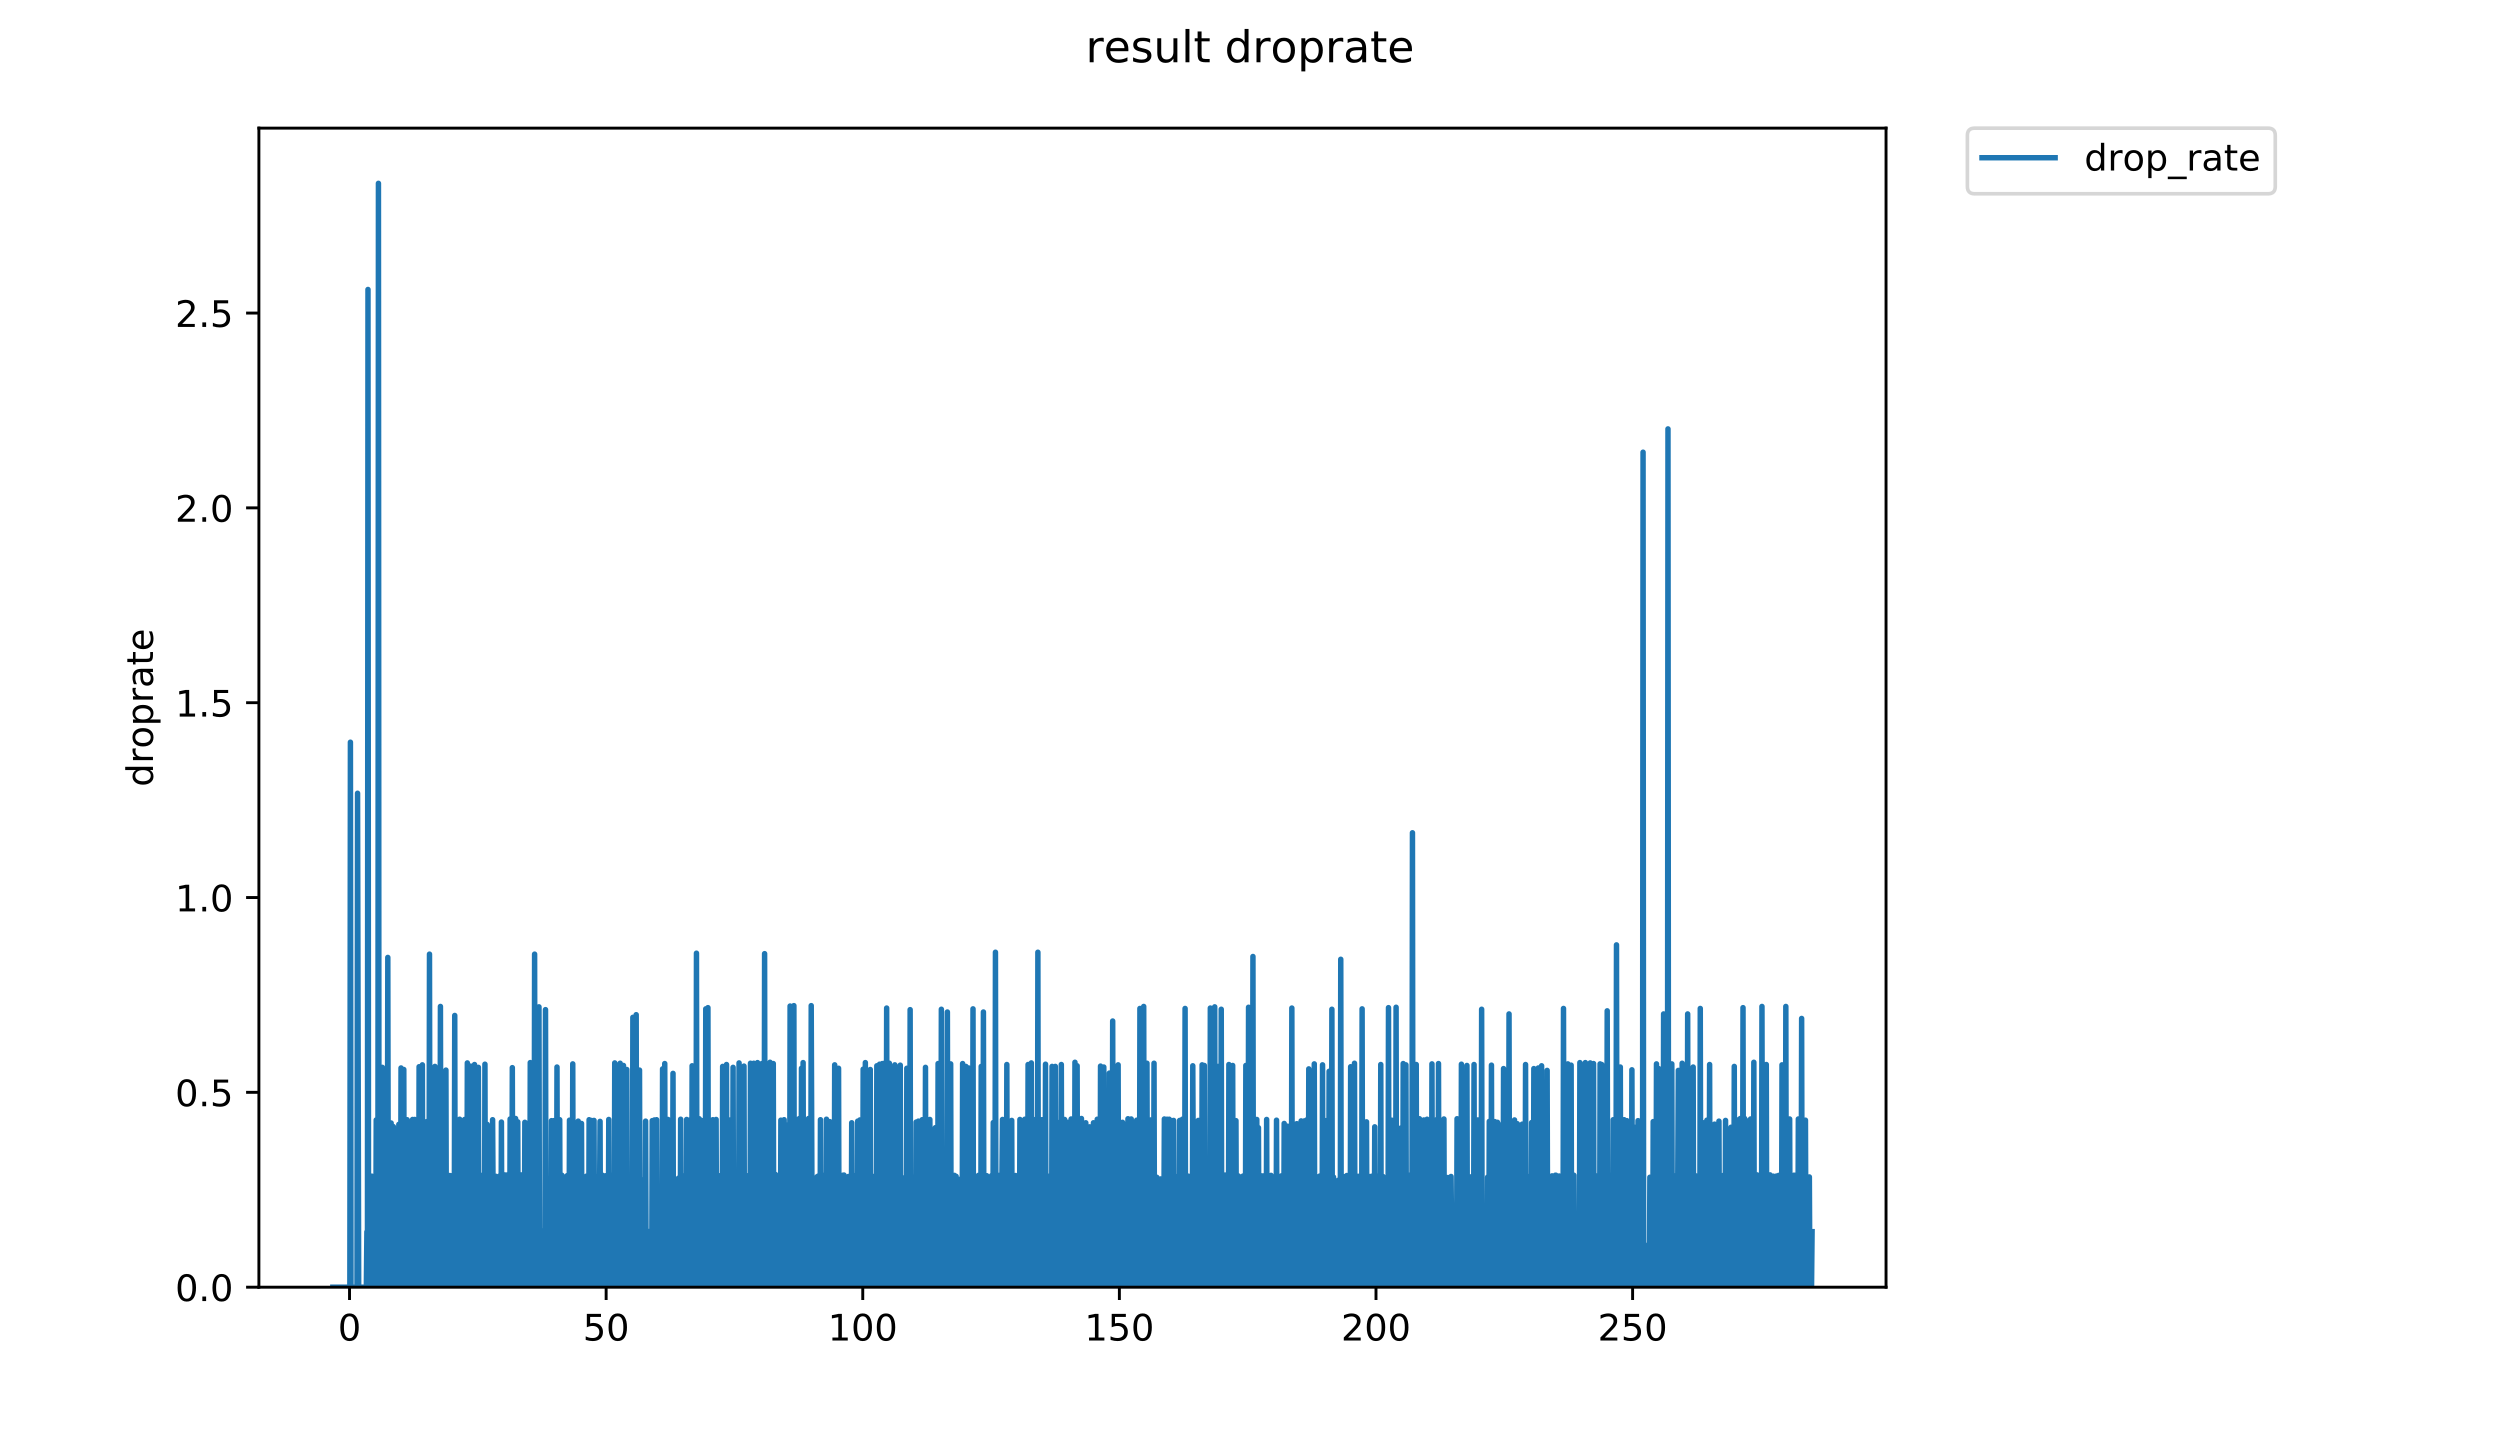 <?xml version="1.0" encoding="utf-8" standalone="no"?>
<!DOCTYPE svg PUBLIC "-//W3C//DTD SVG 1.1//EN"
  "http://www.w3.org/Graphics/SVG/1.1/DTD/svg11.dtd">
<!-- Created with matplotlib (https://matplotlib.org/) -->
<svg height="396pt" version="1.1" viewBox="0 0 684 396" width="684pt" xmlns="http://www.w3.org/2000/svg" xmlns:xlink="http://www.w3.org/1999/xlink">
 <defs>
  <style type="text/css">
*{stroke-linecap:butt;stroke-linejoin:round;}
  </style>
 </defs>
 <g id="figure_1">
  <g id="patch_1">
   <path d="M 0 396 
L 684 396 
L 684 0 
L 0 0 
z
" style="fill:#ffffff;"/>
  </g>
  <g id="axes_1">
   <g id="patch_2">
    <path d="M 70.834 352.174 
L 516.019 352.174 
L 516.019 35.062 
L 70.834 35.062 
z
" style="fill:#ffffff;"/>
   </g>
   <g id="matplotlib.axis_1">
    <g id="xtick_1">
     <g id="line2d_1">
      <defs>
       <path d="M 0 0 
L 0 3.5 
" id="m1ec65a49d9" style="stroke:#000000;stroke-width:0.8;"/>
      </defs>
      <g>
       <use style="stroke:#000000;stroke-width:0.8;" x="95.63" xlink:href="#m1ec65a49d9" y="352.174"/>
      </g>
     </g>
     <g id="text_1">
      <!-- 0 -->
      <defs>
       <path d="M 31.781 66.406 
Q 24.172 66.406 20.328 58.906 
Q 16.5 51.422 16.5 36.375 
Q 16.5 21.391 20.328 13.891 
Q 24.172 6.391 31.781 6.391 
Q 39.453 6.391 43.281 13.891 
Q 47.125 21.391 47.125 36.375 
Q 47.125 51.422 43.281 58.906 
Q 39.453 66.406 31.781 66.406 
z
M 31.781 74.219 
Q 44.047 74.219 50.516 64.516 
Q 56.984 54.828 56.984 36.375 
Q 56.984 17.969 50.516 8.266 
Q 44.047 -1.422 31.781 -1.422 
Q 19.531 -1.422 13.062 8.266 
Q 6.594 17.969 6.594 36.375 
Q 6.594 54.828 13.062 64.516 
Q 19.531 74.219 31.781 74.219 
z
" id="DejaVuSans-48"/>
      </defs>
      <g transform="translate(92.449 366.773)scale(0.1 -0.1)">
       <use xlink:href="#DejaVuSans-48"/>
      </g>
     </g>
    </g>
    <g id="xtick_2">
     <g id="line2d_2">
      <g>
       <use style="stroke:#000000;stroke-width:0.8;" x="165.84" xlink:href="#m1ec65a49d9" y="352.174"/>
      </g>
     </g>
     <g id="text_2">
      <!-- 50 -->
      <defs>
       <path d="M 10.797 72.906 
L 49.516 72.906 
L 49.516 64.594 
L 19.828 64.594 
L 19.828 46.734 
Q 21.969 47.469 24.109 47.828 
Q 26.266 48.188 28.422 48.188 
Q 40.625 48.188 47.75 41.5 
Q 54.891 34.812 54.891 23.391 
Q 54.891 11.625 47.562 5.094 
Q 40.234 -1.422 26.906 -1.422 
Q 22.312 -1.422 17.547 -0.641 
Q 12.797 0.141 7.719 1.703 
L 7.719 11.625 
Q 12.109 9.234 16.797 8.062 
Q 21.484 6.891 26.703 6.891 
Q 35.156 6.891 40.078 11.328 
Q 45.016 15.766 45.016 23.391 
Q 45.016 31 40.078 35.438 
Q 35.156 39.891 26.703 39.891 
Q 22.75 39.891 18.812 39.016 
Q 14.891 38.141 10.797 36.281 
z
" id="DejaVuSans-53"/>
      </defs>
      <g transform="translate(159.478 366.773)scale(0.1 -0.1)">
       <use xlink:href="#DejaVuSans-53"/>
       <use x="63.623" xlink:href="#DejaVuSans-48"/>
      </g>
     </g>
    </g>
    <g id="xtick_3">
     <g id="line2d_3">
      <g>
       <use style="stroke:#000000;stroke-width:0.8;" x="236.051" xlink:href="#m1ec65a49d9" y="352.174"/>
      </g>
     </g>
     <g id="text_3">
      <!-- 100 -->
      <defs>
       <path d="M 12.406 8.297 
L 28.516 8.297 
L 28.516 63.922 
L 10.984 60.406 
L 10.984 69.391 
L 28.422 72.906 
L 38.281 72.906 
L 38.281 8.297 
L 54.391 8.297 
L 54.391 0 
L 12.406 0 
z
" id="DejaVuSans-49"/>
      </defs>
      <g transform="translate(226.507 366.773)scale(0.1 -0.1)">
       <use xlink:href="#DejaVuSans-49"/>
       <use x="63.623" xlink:href="#DejaVuSans-48"/>
       <use x="127.246" xlink:href="#DejaVuSans-48"/>
      </g>
     </g>
    </g>
    <g id="xtick_4">
     <g id="line2d_4">
      <g>
       <use style="stroke:#000000;stroke-width:0.8;" x="306.261" xlink:href="#m1ec65a49d9" y="352.174"/>
      </g>
     </g>
     <g id="text_4">
      <!-- 150 -->
      <g transform="translate(296.718 366.773)scale(0.1 -0.1)">
       <use xlink:href="#DejaVuSans-49"/>
       <use x="63.623" xlink:href="#DejaVuSans-53"/>
       <use x="127.246" xlink:href="#DejaVuSans-48"/>
      </g>
     </g>
    </g>
    <g id="xtick_5">
     <g id="line2d_5">
      <g>
       <use style="stroke:#000000;stroke-width:0.8;" x="376.472" xlink:href="#m1ec65a49d9" y="352.174"/>
      </g>
     </g>
     <g id="text_5">
      <!-- 200 -->
      <defs>
       <path d="M 19.188 8.297 
L 53.609 8.297 
L 53.609 0 
L 7.328 0 
L 7.328 8.297 
Q 12.938 14.109 22.625 23.891 
Q 32.328 33.688 34.812 36.531 
Q 39.547 41.844 41.422 45.531 
Q 43.312 49.219 43.312 52.781 
Q 43.312 58.594 39.234 62.25 
Q 35.156 65.922 28.609 65.922 
Q 23.969 65.922 18.812 64.312 
Q 13.672 62.703 7.812 59.422 
L 7.812 69.391 
Q 13.766 71.781 18.938 73 
Q 24.125 74.219 28.422 74.219 
Q 39.75 74.219 46.484 68.547 
Q 53.219 62.891 53.219 53.422 
Q 53.219 48.922 51.531 44.891 
Q 49.859 40.875 45.406 35.406 
Q 44.188 33.984 37.641 27.219 
Q 31.109 20.453 19.188 8.297 
z
" id="DejaVuSans-50"/>
      </defs>
      <g transform="translate(366.928 366.773)scale(0.1 -0.1)">
       <use xlink:href="#DejaVuSans-50"/>
       <use x="63.623" xlink:href="#DejaVuSans-48"/>
       <use x="127.246" xlink:href="#DejaVuSans-48"/>
      </g>
     </g>
    </g>
    <g id="xtick_6">
     <g id="line2d_6">
      <g>
       <use style="stroke:#000000;stroke-width:0.8;" x="446.682" xlink:href="#m1ec65a49d9" y="352.174"/>
      </g>
     </g>
     <g id="text_6">
      <!-- 250 -->
      <g transform="translate(437.139 366.773)scale(0.1 -0.1)">
       <use xlink:href="#DejaVuSans-50"/>
       <use x="63.623" xlink:href="#DejaVuSans-53"/>
       <use x="127.246" xlink:href="#DejaVuSans-48"/>
      </g>
     </g>
    </g>
   </g>
   <g id="matplotlib.axis_2">
    <g id="ytick_1">
     <g id="line2d_7">
      <defs>
       <path d="M 0 0 
L -3.5 0 
" id="mbd1a77c656" style="stroke:#000000;stroke-width:0.8;"/>
      </defs>
      <g>
       <use style="stroke:#000000;stroke-width:0.8;" x="70.834" xlink:href="#mbd1a77c656" y="352.174"/>
      </g>
     </g>
     <g id="text_7">
      <!-- 0.0 -->
      <defs>
       <path d="M 10.688 12.406 
L 21 12.406 
L 21 0 
L 10.688 0 
z
" id="DejaVuSans-46"/>
      </defs>
      <g transform="translate(47.931 355.973)scale(0.1 -0.1)">
       <use xlink:href="#DejaVuSans-48"/>
       <use x="63.623" xlink:href="#DejaVuSans-46"/>
       <use x="95.41" xlink:href="#DejaVuSans-48"/>
      </g>
     </g>
    </g>
    <g id="ytick_2">
     <g id="line2d_8">
      <g>
       <use style="stroke:#000000;stroke-width:0.8;" x="70.834" xlink:href="#mbd1a77c656" y="298.869"/>
      </g>
     </g>
     <g id="text_8">
      <!-- 0.5 -->
      <g transform="translate(47.931 302.668)scale(0.1 -0.1)">
       <use xlink:href="#DejaVuSans-48"/>
       <use x="63.623" xlink:href="#DejaVuSans-46"/>
       <use x="95.41" xlink:href="#DejaVuSans-53"/>
      </g>
     </g>
    </g>
    <g id="ytick_3">
     <g id="line2d_9">
      <g>
       <use style="stroke:#000000;stroke-width:0.8;" x="70.834" xlink:href="#mbd1a77c656" y="245.564"/>
      </g>
     </g>
     <g id="text_9">
      <!-- 1.0 -->
      <g transform="translate(47.931 249.363)scale(0.1 -0.1)">
       <use xlink:href="#DejaVuSans-49"/>
       <use x="63.623" xlink:href="#DejaVuSans-46"/>
       <use x="95.41" xlink:href="#DejaVuSans-48"/>
      </g>
     </g>
    </g>
    <g id="ytick_4">
     <g id="line2d_10">
      <g>
       <use style="stroke:#000000;stroke-width:0.8;" x="70.834" xlink:href="#mbd1a77c656" y="192.259"/>
      </g>
     </g>
     <g id="text_10">
      <!-- 1.5 -->
      <g transform="translate(47.931 196.059)scale(0.1 -0.1)">
       <use xlink:href="#DejaVuSans-49"/>
       <use x="63.623" xlink:href="#DejaVuSans-46"/>
       <use x="95.41" xlink:href="#DejaVuSans-53"/>
      </g>
     </g>
    </g>
    <g id="ytick_5">
     <g id="line2d_11">
      <g>
       <use style="stroke:#000000;stroke-width:0.8;" x="70.834" xlink:href="#mbd1a77c656" y="138.954"/>
      </g>
     </g>
     <g id="text_11">
      <!-- 2.0 -->
      <g transform="translate(47.931 142.754)scale(0.1 -0.1)">
       <use xlink:href="#DejaVuSans-50"/>
       <use x="63.623" xlink:href="#DejaVuSans-46"/>
       <use x="95.41" xlink:href="#DejaVuSans-48"/>
      </g>
     </g>
    </g>
    <g id="ytick_6">
     <g id="line2d_12">
      <g>
       <use style="stroke:#000000;stroke-width:0.8;" x="70.834" xlink:href="#mbd1a77c656" y="85.649"/>
      </g>
     </g>
     <g id="text_12">
      <!-- 2.5 -->
      <g transform="translate(47.931 89.449)scale(0.1 -0.1)">
       <use xlink:href="#DejaVuSans-50"/>
       <use x="63.623" xlink:href="#DejaVuSans-46"/>
       <use x="95.41" xlink:href="#DejaVuSans-53"/>
      </g>
     </g>
    </g>
    <g id="text_13">
     <!-- droprate -->
     <defs>
      <path d="M 45.406 46.391 
L 45.406 75.984 
L 54.391 75.984 
L 54.391 0 
L 45.406 0 
L 45.406 8.203 
Q 42.578 3.328 38.25 0.953 
Q 33.938 -1.422 27.875 -1.422 
Q 17.969 -1.422 11.734 6.484 
Q 5.516 14.406 5.516 27.297 
Q 5.516 40.188 11.734 48.094 
Q 17.969 56 27.875 56 
Q 33.938 56 38.25 53.625 
Q 42.578 51.266 45.406 46.391 
z
M 14.797 27.297 
Q 14.797 17.391 18.875 11.75 
Q 22.953 6.109 30.078 6.109 
Q 37.203 6.109 41.297 11.75 
Q 45.406 17.391 45.406 27.297 
Q 45.406 37.203 41.297 42.844 
Q 37.203 48.484 30.078 48.484 
Q 22.953 48.484 18.875 42.844 
Q 14.797 37.203 14.797 27.297 
z
" id="DejaVuSans-100"/>
      <path d="M 41.109 46.297 
Q 39.594 47.172 37.812 47.578 
Q 36.031 48 33.891 48 
Q 26.266 48 22.188 43.047 
Q 18.109 38.094 18.109 28.812 
L 18.109 0 
L 9.078 0 
L 9.078 54.688 
L 18.109 54.688 
L 18.109 46.188 
Q 20.953 51.172 25.484 53.578 
Q 30.031 56 36.531 56 
Q 37.453 56 38.578 55.875 
Q 39.703 55.766 41.062 55.516 
z
" id="DejaVuSans-114"/>
      <path d="M 30.609 48.391 
Q 23.391 48.391 19.188 42.75 
Q 14.984 37.109 14.984 27.297 
Q 14.984 17.484 19.156 11.844 
Q 23.344 6.203 30.609 6.203 
Q 37.797 6.203 41.984 11.859 
Q 46.188 17.531 46.188 27.297 
Q 46.188 37.016 41.984 42.703 
Q 37.797 48.391 30.609 48.391 
z
M 30.609 56 
Q 42.328 56 49.016 48.375 
Q 55.719 40.766 55.719 27.297 
Q 55.719 13.875 49.016 6.219 
Q 42.328 -1.422 30.609 -1.422 
Q 18.844 -1.422 12.172 6.219 
Q 5.516 13.875 5.516 27.297 
Q 5.516 40.766 12.172 48.375 
Q 18.844 56 30.609 56 
z
" id="DejaVuSans-111"/>
      <path d="M 18.109 8.203 
L 18.109 -20.797 
L 9.078 -20.797 
L 9.078 54.688 
L 18.109 54.688 
L 18.109 46.391 
Q 20.953 51.266 25.266 53.625 
Q 29.594 56 35.594 56 
Q 45.562 56 51.781 48.094 
Q 58.016 40.188 58.016 27.297 
Q 58.016 14.406 51.781 6.484 
Q 45.562 -1.422 35.594 -1.422 
Q 29.594 -1.422 25.266 0.953 
Q 20.953 3.328 18.109 8.203 
z
M 48.688 27.297 
Q 48.688 37.203 44.609 42.844 
Q 40.531 48.484 33.406 48.484 
Q 26.266 48.484 22.188 42.844 
Q 18.109 37.203 18.109 27.297 
Q 18.109 17.391 22.188 11.75 
Q 26.266 6.109 33.406 6.109 
Q 40.531 6.109 44.609 11.75 
Q 48.688 17.391 48.688 27.297 
z
" id="DejaVuSans-112"/>
      <path d="M 34.281 27.484 
Q 23.391 27.484 19.188 25 
Q 14.984 22.516 14.984 16.5 
Q 14.984 11.719 18.141 8.906 
Q 21.297 6.109 26.703 6.109 
Q 34.188 6.109 38.703 11.406 
Q 43.219 16.703 43.219 25.484 
L 43.219 27.484 
z
M 52.203 31.203 
L 52.203 0 
L 43.219 0 
L 43.219 8.297 
Q 40.141 3.328 35.547 0.953 
Q 30.953 -1.422 24.312 -1.422 
Q 15.922 -1.422 10.953 3.297 
Q 6 8.016 6 15.922 
Q 6 25.141 12.172 29.828 
Q 18.359 34.516 30.609 34.516 
L 43.219 34.516 
L 43.219 35.406 
Q 43.219 41.609 39.141 45 
Q 35.062 48.391 27.688 48.391 
Q 23 48.391 18.547 47.266 
Q 14.109 46.141 10.016 43.891 
L 10.016 52.203 
Q 14.938 54.109 19.578 55.047 
Q 24.219 56 28.609 56 
Q 40.484 56 46.344 49.844 
Q 52.203 43.703 52.203 31.203 
z
" id="DejaVuSans-97"/>
      <path d="M 18.312 70.219 
L 18.312 54.688 
L 36.812 54.688 
L 36.812 47.703 
L 18.312 47.703 
L 18.312 18.016 
Q 18.312 11.328 20.141 9.422 
Q 21.969 7.516 27.594 7.516 
L 36.812 7.516 
L 36.812 0 
L 27.594 0 
Q 17.188 0 13.234 3.875 
Q 9.281 7.766 9.281 18.016 
L 9.281 47.703 
L 2.688 47.703 
L 2.688 54.688 
L 9.281 54.688 
L 9.281 70.219 
z
" id="DejaVuSans-116"/>
      <path d="M 56.203 29.594 
L 56.203 25.203 
L 14.891 25.203 
Q 15.484 15.922 20.484 11.062 
Q 25.484 6.203 34.422 6.203 
Q 39.594 6.203 44.453 7.469 
Q 49.312 8.734 54.109 11.281 
L 54.109 2.781 
Q 49.266 0.734 44.188 -0.344 
Q 39.109 -1.422 33.891 -1.422 
Q 20.797 -1.422 13.156 6.188 
Q 5.516 13.812 5.516 26.812 
Q 5.516 40.234 12.766 48.109 
Q 20.016 56 32.328 56 
Q 43.359 56 49.781 48.891 
Q 56.203 41.797 56.203 29.594 
z
M 47.219 32.234 
Q 47.125 39.594 43.094 43.984 
Q 39.062 48.391 32.422 48.391 
Q 24.906 48.391 20.391 44.141 
Q 15.875 39.891 15.188 32.172 
z
" id="DejaVuSans-101"/>
     </defs>
     <g transform="translate(41.852 215.236)rotate(-90)scale(0.1 -0.1)">
      <use xlink:href="#DejaVuSans-100"/>
      <use x="63.477" xlink:href="#DejaVuSans-114"/>
      <use x="104.559" xlink:href="#DejaVuSans-111"/>
      <use x="165.74" xlink:href="#DejaVuSans-112"/>
      <use x="229.217" xlink:href="#DejaVuSans-114"/>
      <use x="270.33" xlink:href="#DejaVuSans-97"/>
      <use x="331.609" xlink:href="#DejaVuSans-116"/>
      <use x="370.818" xlink:href="#DejaVuSans-101"/>
     </g>
    </g>
   </g>
   <g id="line2d_13">
    <path clip-path="url(#p8e6630d01f)" d="M 91.07 352.174 
L 95.72 352.174 
L 95.872 203.069 
L 96.021 352.174 
L 97.678 352.174 
L 97.828 217.035 
L 98.131 352.174 
L 100.233 352.174 
L 100.383 337.009 
L 100.531 352.174 
L 100.681 79.204 
L 100.831 352.174 
L 101.587 352.174 
L 101.736 321.801 
L 101.885 352.174 
L 102.336 352.174 
L 102.487 337.243 
L 102.639 352.174 
L 102.789 352.174 
L 102.938 306.419 
L 103.089 352.174 
L 103.391 352.174 
L 103.54 50.163 
L 103.691 352.174 
L 104.453 352.174 
L 104.604 292.028 
L 104.752 352.174 
L 105.349 352.174 
L 105.503 307.815 
L 105.653 352.174 
L 105.954 352.174 
L 106.104 261.954 
L 106.258 352.174 
L 106.86 352.174 
L 107.011 307.254 
L 107.161 352.174 
L 107.46 352.174 
L 107.616 308.242 
L 107.764 352.174 
L 107.913 352.174 
L 108.063 321.887 
L 108.212 352.174 
L 108.365 352.174 
L 108.518 322.478 
L 108.669 352.174 
L 108.969 352.174 
L 109.122 307.63 
L 109.273 352.174 
L 109.573 352.174 
L 109.723 292.197 
L 109.873 352.174 
L 110.325 352.174 
L 110.477 292.616 
L 110.628 352.174 
L 111.233 352.174 
L 111.382 306.353 
L 111.533 352.174 
L 112.131 352.174 
L 112.281 322.058 
L 112.43 352.174 
L 112.732 352.174 
L 112.88 306.288 
L 113.028 352.174 
L 113.327 352.174 
L 113.476 306.288 
L 113.624 352.174 
L 113.922 352.174 
L 114.218 321.627 
L 114.366 352.174 
L 114.514 352.174 
L 114.665 291.857 
L 114.816 352.174 
L 115.414 352.174 
L 115.562 291.341 
L 115.71 352.174 
L 116.464 352.174 
L 116.763 306.873 
L 116.911 352.174 
L 117.359 352.174 
L 117.508 261.055 
L 117.658 352.174 
L 118.255 352.174 
L 118.403 306.419 
L 118.552 352.174 
L 118.848 352.174 
L 118.998 291.772 
L 119.146 352.174 
L 119.443 352.174 
L 119.597 307.876 
L 119.745 352.174 
L 119.895 321.973 
L 120.05 352.174 
L 120.353 352.174 
L 120.501 275.366 
L 120.649 352.174 
L 121.254 352.174 
L 121.402 321.758 
L 121.551 352.174 
L 121.852 352.174 
L 122.005 292.781 
L 122.154 352.174 
L 122.909 352.174 
L 123.057 321.627 
L 123.36 352.174 
L 123.509 352.174 
L 123.657 321.671 
L 123.96 352.174 
L 124.262 352.174 
L 124.415 277.83 
L 124.564 352.174 
L 125.021 352.174 
L 125.171 321.973 
L 125.32 352.174 
L 125.616 352.174 
L 125.764 306.222 
L 125.912 352.174 
L 126.212 352.174 
L 126.364 322.395 
L 126.513 352.174 
L 126.664 352.174 
L 126.816 307.317 
L 126.964 352.174 
L 127.112 306.288 
L 127.26 352.174 
L 127.714 352.174 
L 127.862 290.816 
L 128.012 352.174 
L 128.624 352.174 
L 128.773 291.686 
L 128.921 352.174 
L 129.526 352.174 
L 129.679 337.388 
L 129.828 291.254 
L 130.126 352.174 
L 130.433 352.174 
L 130.58 306.089 
L 130.729 352.174 
L 130.879 292.028 
L 131.033 352.174 
L 131.632 352.174 
L 131.78 321.583 
L 131.928 352.174 
L 132.23 352.174 
L 132.38 321.887 
L 132.53 352.174 
L 132.678 291.167 
L 132.83 352.174 
L 133.128 352.174 
L 133.281 307.63 
L 133.432 322.185 
L 133.587 352.174 
L 134.032 352.174 
L 134.181 321.801 
L 134.329 352.174 
L 134.627 352.174 
L 134.775 306.353 
L 135.081 352.174 
L 135.534 352.174 
L 135.683 321.844 
L 135.833 352.174 
L 136.135 352.174 
L 136.287 322.353 
L 136.436 352.174 
L 136.587 322.143 
L 136.736 321.714 
L 137.037 352.174 
L 137.188 307 
L 137.335 352.174 
L 137.637 352.174 
L 137.79 322.395 
L 137.937 352.174 
L 138.085 321.451 
L 138.383 352.174 
L 138.68 352.174 
L 138.827 321.451 
L 138.975 352.174 
L 139.426 352.174 
L 139.573 306.155 
L 139.723 352.174 
L 140.019 352.174 
L 140.17 292.112 
L 140.318 352.174 
L 140.615 352.174 
L 140.769 337.285 
L 140.917 352.174 
L 141.064 306.023 
L 141.212 352.174 
L 141.508 352.174 
L 141.658 306.937 
L 141.806 352.174 
L 142.402 352.174 
L 142.55 321.451 
L 142.698 352.174 
L 142.845 352.174 
L 142.993 321.495 
L 143.142 352.174 
L 143.445 352.174 
L 143.595 307.064 
L 143.743 352.174 
L 144.042 352.174 
L 144.193 307.38 
L 144.341 352.174 
L 144.932 352.174 
L 145.08 290.728 
L 145.227 352.174 
L 145.522 352.174 
L 145.67 306.023 
L 145.823 352.174 
L 146.118 352.174 
L 146.267 261.055 
L 146.421 352.174 
L 147.311 352.174 
L 147.458 275.476 
L 147.608 352.174 
L 148.05 352.174 
L 148.198 336.768 
L 148.345 336.79 
L 148.5 352.174 
L 148.647 352.174 
L 148.795 336.835 
L 148.949 352.174 
L 149.1 337.222 
L 149.249 276.241 
L 149.396 352.174 
L 149.993 352.174 
L 150.143 337.138 
L 150.291 352.174 
L 150.445 352.174 
L 150.596 322.27 
L 150.744 352.174 
L 150.893 306.614 
L 151.043 352.174 
L 151.342 352.174 
L 151.49 306.614 
L 151.64 352.174 
L 152.241 352.174 
L 152.392 291.943 
L 152.542 352.174 
L 152.987 352.174 
L 153.136 306.353 
L 153.284 352.174 
L 153.58 352.174 
L 153.728 321.539 
L 153.877 321.758 
L 154.025 352.174 
L 154.772 352.174 
L 154.921 336.988 
L 155.07 352.174 
L 155.218 321.627 
L 155.366 352.174 
L 155.663 352.174 
L 155.811 306.484 
L 155.959 352.174 
L 156.557 352.174 
L 156.705 291.08 
L 156.855 352.174 
L 157.453 352.174 
L 157.602 321.758 
L 157.75 352.174 
L 158.047 352.174 
L 158.197 306.744 
L 158.348 352.174 
L 158.646 352.174 
L 158.796 337.052 
L 158.944 352.174 
L 159.096 307.38 
L 159.245 352.174 
L 159.689 352.174 
L 159.838 336.922 
L 159.986 336.901 
L 160.137 352.174 
L 160.289 352.174 
L 160.438 321.801 
L 160.587 352.174 
L 161.032 352.174 
L 161.18 306.353 
L 161.329 352.174 
L 161.628 352.174 
L 161.777 306.549 
L 161.927 352.174 
L 162.372 352.174 
L 162.521 306.549 
L 162.673 352.174 
L 163.279 352.174 
L 163.428 321.93 
L 163.58 352.174 
L 163.877 352.174 
L 164.176 306.808 
L 164.327 352.174 
L 164.773 352.174 
L 164.921 321.583 
L 165.069 352.174 
L 165.217 352.174 
L 165.366 336.857 
L 165.515 352.174 
L 165.663 352.174 
L 165.812 321.671 
L 165.962 352.174 
L 166.408 352.174 
L 166.557 306.288 
L 166.705 352.174 
L 166.855 352.174 
L 167.003 336.835 
L 167.15 336.835 
L 167.299 352.174 
L 167.448 352.174 
L 167.744 321.451 
L 167.896 352.174 
L 168.043 352.174 
L 168.191 290.816 
L 168.338 352.174 
L 168.936 352.174 
L 169.084 321.451 
L 169.231 352.174 
L 169.526 352.174 
L 169.674 290.904 
L 169.827 352.174 
L 170.434 352.174 
L 170.583 291.514 
L 170.731 352.174 
L 171.339 352.174 
L 171.491 292.616 
L 171.639 352.174 
L 172.244 352.174 
L 172.396 322.143 
L 172.549 322.683 
L 172.848 352.174 
L 172.997 352.174 
L 173.151 278.345 
L 173.303 352.174 
L 173.91 352.174 
L 174.062 277.622 
L 174.216 352.174 
L 174.668 352.174 
L 174.817 336.879 
L 174.97 292.781 
L 175.123 352.174 
L 175.577 352.174 
L 175.732 322.805 
L 176.037 352.174 
L 176.186 352.174 
L 176.338 337.243 
L 176.486 352.174 
L 176.636 306.744 
L 176.786 352.174 
L 177.244 352.174 
L 177.398 337.449 
L 177.546 336.944 
L 177.699 337.326 
L 177.851 337.222 
L 178.003 352.174 
L 178.303 352.174 
L 178.452 306.614 
L 178.601 352.174 
L 178.899 352.174 
L 179.048 306.419 
L 179.196 352.174 
L 179.493 352.174 
L 179.642 306.353 
L 179.79 352.174 
L 180.387 352.174 
L 180.535 336.879 
L 180.683 352.174 
L 180.832 336.901 
L 180.98 336.922 
L 181.128 352.174 
L 181.28 292.449 
L 181.429 352.174 
L 181.727 352.174 
L 181.875 290.992 
L 182.024 352.174 
L 182.623 352.174 
L 182.772 306.288 
L 182.92 352.174 
L 183.069 352.174 
L 183.366 321.671 
L 183.514 352.174 
L 183.98 352.174 
L 184.135 293.678 
L 184.283 352.174 
L 184.729 352.174 
L 184.877 336.901 
L 185.026 336.901 
L 185.174 352.174 
L 185.471 352.174 
L 185.624 322.353 
L 185.779 352.174 
L 186.076 352.174 
L 186.224 306.222 
L 186.373 352.174 
L 186.824 352.174 
L 186.977 337.326 
L 187.126 336.966 
L 187.274 352.174 
L 187.423 321.627 
L 187.571 352.174 
L 187.72 352.174 
L 187.868 306.288 
L 188.02 337.243 
L 188.169 337.009 
L 188.321 352.174 
L 188.619 352.174 
L 188.767 306.419 
L 188.916 352.174 
L 189.212 352.174 
L 189.363 291.6 
L 189.663 352.174 
L 190.403 352.174 
L 190.552 260.794 
L 190.703 352.174 
L 191.149 352.174 
L 191.297 306.089 
L 191.449 352.174 
L 191.751 352.174 
L 191.899 306.549 
L 192.05 352.174 
L 192.352 352.174 
L 192.502 321.844 
L 192.65 352.174 
L 192.948 352.174 
L 193.096 276.024 
L 193.245 352.174 
L 193.542 352.174 
L 193.69 275.696 
L 193.839 352.174 
L 194.135 352.174 
L 194.288 307.568 
L 194.437 352.174 
L 194.882 352.174 
L 195.031 306.353 
L 195.179 352.174 
L 195.329 352.174 
L 195.48 322.185 
L 195.631 352.174 
L 195.779 352.174 
L 195.928 306.288 
L 196.076 352.174 
L 196.675 352.174 
L 196.825 321.887 
L 196.974 321.671 
L 197.122 352.174 
L 197.567 352.174 
L 197.718 291.772 
L 197.872 352.174 
L 198.623 352.174 
L 198.771 291.254 
L 198.919 352.174 
L 199.218 352.174 
L 199.368 337.074 
L 199.516 336.944 
L 199.82 306.419 
L 199.969 352.174 
L 200.417 352.174 
L 200.569 292.028 
L 200.717 352.174 
L 201.018 352.174 
L 201.167 336.988 
L 201.317 337.052 
L 201.465 352.174 
L 201.614 321.714 
L 201.911 352.174 
L 202.059 352.174 
L 202.207 290.816 
L 202.357 352.174 
L 202.81 352.174 
L 202.958 306.222 
L 203.105 352.174 
L 203.404 352.174 
L 203.553 291.686 
L 203.701 352.174 
L 203.998 352.174 
L 204.147 321.627 
L 204.294 352.174 
L 204.589 352.174 
L 204.739 321.844 
L 204.888 352.174 
L 205.037 336.966 
L 205.186 352.174 
L 205.334 290.904 
L 205.482 352.174 
L 206.072 352.174 
L 206.22 290.904 
L 206.368 352.174 
L 206.667 352.174 
L 206.814 336.879 
L 206.962 352.174 
L 207.11 352.174 
L 207.257 290.728 
L 207.405 352.174 
L 207.701 352.174 
L 207.849 336.922 
L 208.001 352.174 
L 208.149 336.901 
L 208.298 352.174 
L 208.446 290.992 
L 208.594 352.174 
L 209.043 352.174 
L 209.193 260.925 
L 209.341 352.174 
L 209.941 352.174 
L 210.089 321.495 
L 210.238 352.174 
L 210.533 352.174 
L 210.681 290.639 
L 210.83 352.174 
L 211.421 352.174 
L 211.569 290.992 
L 211.717 352.174 
L 212.011 352.174 
L 212.158 321.317 
L 212.308 352.174 
L 212.459 352.174 
L 212.606 336.857 
L 212.754 352.174 
L 212.901 352.174 
L 213.049 336.746 
L 213.198 352.174 
L 213.347 321.539 
L 213.495 352.174 
L 213.644 306.484 
L 213.795 352.174 
L 214.388 352.174 
L 214.536 306.353 
L 214.684 321.495 
L 214.832 352.174 
L 214.982 352.174 
L 215.134 337.159 
L 215.287 307.815 
L 215.434 352.174 
L 216.024 352.174 
L 216.171 275.255 
L 216.319 352.174 
L 216.467 352.174 
L 216.615 336.901 
L 216.763 352.174 
L 217.058 352.174 
L 217.205 275.144 
L 217.352 352.174 
L 217.504 352.174 
L 217.651 306.222 
L 217.802 352.174 
L 218.101 352.174 
L 218.398 321.539 
L 218.545 352.174 
L 218.693 306.023 
L 218.84 352.174 
L 219.136 352.174 
L 219.287 292.281 
L 219.435 352.174 
L 219.582 352.174 
L 219.73 290.728 
L 219.877 352.174 
L 220.467 352.174 
L 220.617 306.679 
L 220.77 352.174 
L 221.065 352.174 
L 221.212 306.023 
L 221.359 352.174 
L 221.802 352.174 
L 221.949 275.144 
L 222.247 352.174 
L 222.839 352.174 
L 222.986 336.79 
L 223.134 336.813 
L 223.281 352.174 
L 223.432 352.174 
L 223.582 321.93 
L 223.732 352.174 
L 223.88 321.758 
L 224.03 352.174 
L 224.329 352.174 
L 224.477 306.353 
L 224.629 352.174 
L 224.929 352.174 
L 225.077 321.539 
L 225.23 352.174 
L 225.527 352.174 
L 225.676 336.966 
L 225.825 352.174 
L 225.973 352.174 
L 226.121 306.222 
L 226.272 352.174 
L 226.874 352.174 
L 227.024 306.873 
L 227.175 352.174 
L 227.474 352.174 
L 227.622 321.671 
L 227.923 352.174 
L 228.219 352.174 
L 228.368 291.341 
L 228.517 352.174 
L 229.278 352.174 
L 229.429 292.281 
L 229.578 352.174 
L 229.876 352.174 
L 230.026 321.887 
L 230.175 352.174 
L 230.471 352.174 
L 230.619 321.539 
L 230.767 352.174 
L 230.915 321.495 
L 231.062 352.174 
L 231.387 352.174 
L 231.539 326.761 
L 231.983 352.174 
L 232.133 321.887 
L 232.43 352.174 
L 232.875 352.174 
L 233.027 307.191 
L 233.178 352.174 
L 233.477 352.174 
L 233.625 321.627 
L 233.776 352.174 
L 233.924 352.174 
L 234.074 322.058 
L 234.222 352.174 
L 234.518 352.174 
L 234.667 306.744 
L 234.818 352.174 
L 235.115 352.174 
L 235.263 306.419 
L 235.411 352.174 
L 236.008 352.174 
L 236.161 292.532 
L 236.315 352.174 
L 236.61 352.174 
L 236.758 290.728 
L 236.905 352.174 
L 237.649 352.174 
L 237.799 337.052 
L 237.951 352.174 
L 238.103 292.616 
L 238.252 352.174 
L 238.703 352.174 
L 239.001 321.887 
L 239.149 352.174 
L 239.751 352.174 
L 239.9 291.6 
L 240.049 352.174 
L 240.497 352.174 
L 240.646 291.167 
L 240.796 352.174 
L 241.244 352.174 
L 241.392 290.992 
L 241.54 352.174 
L 241.994 352.174 
L 242.142 290.816 
L 242.29 352.174 
L 242.44 352.174 
L 242.588 275.806 
L 242.735 352.174 
L 243.182 352.174 
L 243.329 290.904 
L 243.477 352.174 
L 244.074 352.174 
L 244.222 321.539 
L 244.371 352.174 
L 244.672 352.174 
L 244.821 291.341 
L 244.969 352.174 
L 245.563 352.174 
L 245.711 306.484 
L 245.86 352.174 
L 246.164 352.174 
L 246.313 291.428 
L 246.464 352.174 
L 246.765 352.174 
L 246.917 322.228 
L 247.065 352.174 
L 247.213 352.174 
L 247.364 337.201 
L 247.513 336.879 
L 247.661 352.174 
L 247.957 352.174 
L 248.109 292.281 
L 248.259 352.174 
L 248.867 352.174 
L 249.015 276.241 
L 249.164 352.174 
L 249.912 352.174 
L 250.062 322.058 
L 250.212 352.174 
L 250.51 352.174 
L 250.661 307 
L 250.81 352.174 
L 251.109 352.174 
L 251.258 306.744 
L 251.408 352.174 
L 252.011 352.174 
L 252.311 306.353 
L 252.462 352.174 
L 253.06 352.174 
L 253.211 292.028 
L 253.359 352.174 
L 253.962 352.174 
L 254.112 337.074 
L 254.26 352.174 
L 254.408 306.288 
L 254.56 352.174 
L 255.153 352.174 
L 255.301 321.627 
L 255.45 352.174 
L 255.748 352.174 
L 255.905 308.541 
L 256.058 352.174 
L 256.512 352.174 
L 256.661 290.992 
L 256.809 352.174 
L 257.406 352.174 
L 257.554 276.133 
L 257.703 352.174 
L 258.448 352.174 
L 258.6 322.185 
L 258.751 352.174 
L 259.053 352.174 
L 259.203 276.885 
L 259.355 352.174 
L 259.954 352.174 
L 260.102 291.08 
L 260.252 352.174 
L 260.549 352.174 
L 260.698 321.758 
L 260.846 352.174 
L 261.142 321.583 
L 261.29 352.174 
L 261.44 352.174 
L 261.589 321.844 
L 261.737 352.174 
L 261.885 352.174 
L 262.033 336.857 
L 262.181 336.835 
L 262.329 352.174 
L 262.625 352.174 
L 262.779 322.601 
L 262.928 352.174 
L 263.224 352.174 
L 263.372 290.992 
L 263.52 352.174 
L 264.114 352.174 
L 264.264 291.772 
L 264.413 352.174 
L 264.861 352.174 
L 265.012 292.197 
L 265.164 352.174 
L 265.765 352.174 
L 265.914 337.052 
L 266.065 352.174 
L 266.214 276.024 
L 266.364 352.174 
L 266.812 352.174 
L 266.962 321.887 
L 267.111 352.174 
L 267.411 352.174 
L 267.708 321.583 
L 267.858 352.174 
L 268.309 352.174 
L 268.459 291.772 
L 268.611 352.174 
L 268.912 352.174 
L 269.062 276.885 
L 269.211 352.174 
L 269.818 352.174 
L 269.966 321.671 
L 270.115 352.174 
L 270.267 352.174 
L 270.419 322.436 
L 270.719 352.174 
L 270.868 352.174 
L 271.017 336.966 
L 271.165 352.174 
L 271.314 321.627 
L 271.462 352.174 
L 271.61 352.174 
L 271.761 307.128 
L 271.909 321.539 
L 272.057 352.174 
L 272.206 352.174 
L 272.354 260.532 
L 272.502 352.174 
L 273.243 352.174 
L 273.391 321.583 
L 273.539 352.174 
L 273.839 352.174 
L 273.987 321.714 
L 274.136 321.583 
L 274.284 306.288 
L 274.432 352.174 
L 274.875 352.174 
L 275.024 336.857 
L 275.172 352.174 
L 275.32 352.174 
L 275.469 291.254 
L 275.618 352.174 
L 275.766 352.174 
L 275.914 336.879 
L 276.062 336.879 
L 276.21 352.174 
L 276.359 352.174 
L 276.508 336.922 
L 276.656 336.879 
L 276.805 306.549 
L 276.958 352.174 
L 277.707 352.174 
L 277.855 321.627 
L 278.004 352.174 
L 278.307 352.174 
L 278.456 336.988 
L 278.604 352.174 
L 278.752 336.944 
L 278.9 352.174 
L 279.049 306.288 
L 279.197 352.174 
L 279.494 352.174 
L 279.645 307.064 
L 279.793 352.174 
L 280.239 352.174 
L 280.387 306.222 
L 280.535 352.174 
L 280.832 352.174 
L 280.981 336.988 
L 281.133 352.174 
L 281.282 291.254 
L 281.43 352.174 
L 282.022 352.174 
L 282.17 290.816 
L 282.319 352.174 
L 282.62 352.174 
L 282.768 306.288 
L 282.916 352.174 
L 283.218 352.174 
L 283.367 321.714 
L 283.667 352.174 
L 283.816 352.174 
L 283.964 260.532 
L 284.112 352.174 
L 284.412 352.174 
L 284.56 306.288 
L 284.708 352.174 
L 285.005 352.174 
L 285.154 306.353 
L 285.308 352.174 
L 285.457 306.808 
L 285.606 352.174 
L 285.902 352.174 
L 286.051 291.167 
L 286.203 352.174 
L 286.652 352.174 
L 286.801 336.944 
L 286.949 352.174 
L 287.097 352.174 
L 287.246 321.758 
L 287.395 352.174 
L 287.694 352.174 
L 287.844 291.772 
L 287.992 352.174 
L 288.589 352.174 
L 288.739 291.772 
L 288.887 352.174 
L 289.331 352.174 
L 289.483 307.128 
L 289.633 352.174 
L 290.23 352.174 
L 290.378 291.254 
L 290.531 352.174 
L 291.129 352.174 
L 291.277 306.288 
L 291.426 352.174 
L 292.023 352.174 
L 292.174 307.064 
L 292.327 352.174 
L 292.623 352.174 
L 292.77 336.835 
L 292.918 352.174 
L 293.066 306.155 
L 293.213 352.174 
L 293.512 352.174 
L 293.662 336.988 
L 293.811 352.174 
L 293.959 352.174 
L 294.106 290.639 
L 294.253 352.174 
L 294.552 352.174 
L 294.702 291.6 
L 294.849 352.174 
L 295.145 352.174 
L 295.292 306.155 
L 295.44 352.174 
L 295.734 352.174 
L 295.881 306.023 
L 296.029 352.174 
L 296.622 352.174 
L 296.77 336.857 
L 296.918 352.174 
L 297.07 307.191 
L 297.217 352.174 
L 297.513 352.174 
L 297.666 322.436 
L 297.814 352.174 
L 297.968 352.174 
L 298.123 308.302 
L 298.279 352.174 
L 298.43 352.174 
L 298.577 321.451 
L 298.725 352.174 
L 299.023 352.174 
L 299.175 307.191 
L 299.322 352.174 
L 299.47 352.174 
L 299.618 321.495 
L 299.765 352.174 
L 300.061 352.174 
L 300.208 306.222 
L 300.355 352.174 
L 300.954 352.174 
L 301.104 291.686 
L 301.252 352.174 
L 301.85 352.174 
L 302 291.943 
L 302.152 352.174 
L 302.76 352.174 
L 302.913 322.519 
L 303.065 352.174 
L 303.372 352.174 
L 303.527 293.597 
L 303.675 352.174 
L 304.274 352.174 
L 304.43 279.353 
L 304.584 352.174 
L 305.18 352.174 
L 305.329 321.801 
L 305.477 352.174 
L 305.773 352.174 
L 305.922 291.341 
L 306.072 352.174 
L 306.373 352.174 
L 306.52 321.627 
L 306.669 352.174 
L 306.965 352.174 
L 307.116 307.064 
L 307.266 352.174 
L 307.865 352.174 
L 308.019 307.815 
L 308.169 352.174 
L 308.464 352.174 
L 308.612 306.089 
L 308.76 352.174 
L 309.057 352.174 
L 309.205 306.353 
L 309.353 352.174 
L 309.501 306.155 
L 309.649 352.174 
L 310.243 352.174 
L 310.392 321.539 
L 310.54 352.174 
L 310.841 352.174 
L 310.99 306.484 
L 311.138 352.174 
L 311.73 352.174 
L 311.879 275.915 
L 312.028 352.174 
L 312.771 352.174 
L 312.918 275.366 
L 313.067 352.174 
L 313.66 352.174 
L 313.807 290.904 
L 313.955 352.174 
L 314.707 352.174 
L 314.855 306.419 
L 315.004 352.174 
L 315.3 352.174 
L 315.448 336.835 
L 315.595 352.174 
L 315.743 290.904 
L 315.892 352.174 
L 316.189 352.174 
L 316.489 322.101 
L 316.637 352.174 
L 316.933 352.174 
L 317.082 336.944 
L 317.23 336.857 
L 317.379 352.174 
L 317.532 322.56 
L 317.83 352.174 
L 318.274 352.174 
L 318.422 336.835 
L 318.57 306.155 
L 318.718 352.174 
L 319.163 352.174 
L 319.311 306.222 
L 319.458 352.174 
L 319.754 352.174 
L 319.902 306.222 
L 320.051 352.174 
L 320.652 352.174 
L 320.801 306.614 
L 320.95 352.174 
L 321.099 306.549 
L 321.249 352.174 
L 321.55 352.174 
L 321.7 337.031 
L 321.852 352.174 
L 322.002 321.93 
L 322.3 352.174 
L 322.598 352.174 
L 322.747 306.549 
L 322.902 352.174 
L 323.349 352.174 
L 323.497 306.222 
L 323.794 352.174 
L 324.091 352.174 
L 324.24 275.915 
L 324.388 352.174 
L 324.982 352.174 
L 325.131 321.801 
L 325.28 352.174 
L 325.586 352.174 
L 325.737 322.395 
L 325.887 352.174 
L 326.194 352.174 
L 326.344 291.6 
L 326.641 352.174 
L 326.941 352.174 
L 327.092 307.128 
L 327.243 352.174 
L 327.397 352.174 
L 327.556 337.902 
L 327.705 352.174 
L 327.854 306.549 
L 328.157 352.174 
L 328.753 352.174 
L 328.902 291.341 
L 329.056 352.174 
L 329.356 352.174 
L 329.506 291.514 
L 329.654 352.174 
L 329.804 352.174 
L 329.957 337.326 
L 330.106 352.174 
L 330.254 321.714 
L 330.403 321.671 
L 330.554 352.174 
L 330.998 352.174 
L 331.146 275.806 
L 331.296 352.174 
L 331.901 352.174 
L 332.049 336.857 
L 332.197 352.174 
L 332.345 275.476 
L 332.493 352.174 
L 333.091 352.174 
L 333.241 291.772 
L 333.389 352.174 
L 333.983 352.174 
L 334.132 276.133 
L 334.281 352.174 
L 334.729 352.174 
L 334.879 337.116 
L 335.029 352.174 
L 335.176 321.495 
L 335.324 352.174 
L 335.768 352.174 
L 335.923 337.53 
L 336.071 352.174 
L 336.22 291.254 
L 336.368 352.174 
L 337.11 352.174 
L 337.26 291.514 
L 337.41 352.174 
L 338.01 352.174 
L 338.158 306.614 
L 338.308 352.174 
L 338.611 352.174 
L 338.76 321.714 
L 338.909 352.174 
L 339.058 352.174 
L 339.357 322.016 
L 339.505 352.174 
L 339.655 352.174 
L 339.804 336.901 
L 339.955 352.174 
L 340.104 321.758 
L 340.253 321.801 
L 340.403 352.174 
L 340.711 352.174 
L 340.86 291.514 
L 341.008 352.174 
L 341.456 352.174 
L 341.605 275.587 
L 341.754 352.174 
L 342.206 352.174 
L 342.356 336.988 
L 342.504 352.174 
L 342.653 352.174 
L 342.804 261.699 
L 342.952 352.174 
L 343.71 352.174 
L 343.858 306.288 
L 344.007 352.174 
L 344.155 352.174 
L 344.312 308.541 
L 344.471 352.174 
L 344.62 352.174 
L 344.769 337.052 
L 344.919 352.174 
L 345.068 352.174 
L 345.216 321.714 
L 345.366 352.174 
L 345.662 352.174 
L 345.811 321.714 
L 345.959 352.174 
L 346.405 352.174 
L 346.553 306.288 
L 346.701 352.174 
L 347.003 352.174 
L 347.155 322.185 
L 347.305 352.174 
L 347.456 352.174 
L 347.607 322.101 
L 347.755 321.583 
L 347.903 352.174 
L 348.5 352.174 
L 348.657 323.204 
L 348.811 352.174 
L 349.108 352.174 
L 349.256 306.484 
L 349.405 352.174 
L 349.852 352.174 
L 350.002 321.93 
L 350.151 352.174 
L 350.451 352.174 
L 350.599 321.714 
L 350.899 352.174 
L 351.2 352.174 
L 351.352 307.38 
L 351.504 352.174 
L 351.652 352.174 
L 351.799 336.813 
L 351.948 352.174 
L 352.096 352.174 
L 352.252 308.12 
L 352.406 352.174 
L 352.705 352.174 
L 352.853 321.671 
L 353.002 352.174 
L 353.298 352.174 
L 353.447 275.806 
L 353.595 352.174 
L 354.344 352.174 
L 354.493 321.671 
L 354.641 352.174 
L 354.793 307.443 
L 354.942 352.174 
L 355.24 352.174 
L 355.388 321.583 
L 355.541 352.174 
L 355.844 352.174 
L 355.993 306.679 
L 356.142 352.174 
L 356.74 352.174 
L 356.889 306.679 
L 357.037 352.174 
L 357.337 352.174 
L 357.485 306.419 
L 357.633 352.174 
L 357.93 352.174 
L 358.082 292.449 
L 358.235 352.174 
L 358.536 352.174 
L 358.688 322.395 
L 358.839 352.174 
L 358.991 352.174 
L 359.14 321.801 
L 359.289 352.174 
L 359.437 352.174 
L 359.586 291.08 
L 359.735 352.174 
L 360.492 352.174 
L 360.642 321.973 
L 360.791 352.174 
L 360.94 352.174 
L 361.089 321.758 
L 361.389 352.174 
L 361.697 352.174 
L 361.846 291.341 
L 361.995 352.174 
L 362.444 352.174 
L 362.742 306.614 
L 362.893 352.174 
L 363.494 352.174 
L 363.648 293.11 
L 363.801 352.174 
L 364.255 352.174 
L 364.403 276.133 
L 364.552 352.174 
L 364.701 352.174 
L 364.851 322.058 
L 365.005 352.174 
L 365.466 352.174 
L 365.622 323.125 
L 365.772 352.174 
L 366.076 352.174 
L 366.23 322.886 
L 366.38 352.174 
L 366.68 352.174 
L 366.831 262.46 
L 366.982 352.174 
L 367.735 352.174 
L 367.885 321.93 
L 368.036 352.174 
L 368.334 352.174 
L 368.482 321.627 
L 368.632 352.174 
L 368.934 352.174 
L 369.083 337.031 
L 369.236 352.174 
L 369.388 352.174 
L 369.538 291.857 
L 369.686 352.174 
L 370.438 352.174 
L 370.586 290.904 
L 370.736 352.174 
L 371.186 352.174 
L 371.485 321.844 
L 371.634 352.174 
L 371.931 352.174 
L 372.08 321.758 
L 372.228 352.174 
L 372.527 352.174 
L 372.675 276.024 
L 372.824 352.174 
L 373.571 352.174 
L 373.873 306.937 
L 374.022 352.174 
L 374.769 352.174 
L 374.919 321.887 
L 375.073 352.174 
L 375.37 352.174 
L 375.519 321.758 
L 375.668 352.174 
L 375.972 352.174 
L 376.127 308.302 
L 376.282 352.174 
L 376.733 352.174 
L 376.882 321.801 
L 377.031 321.801 
L 377.181 352.174 
L 377.629 352.174 
L 377.778 291.254 
L 377.929 352.174 
L 378.227 352.174 
L 378.376 321.887 
L 378.678 352.174 
L 379.145 352.174 
L 379.296 322.353 
L 379.445 352.174 
L 379.743 352.174 
L 379.891 275.696 
L 380.042 352.174 
L 380.636 352.174 
L 380.785 306.484 
L 380.933 352.174 
L 381.229 352.174 
L 381.377 321.539 
L 381.525 352.174 
L 381.821 352.174 
L 381.97 275.587 
L 382.121 352.174 
L 382.418 352.174 
L 382.715 321.627 
L 382.863 352.174 
L 383.165 352.174 
L 383.321 308.601 
L 383.469 352.174 
L 383.766 352.174 
L 383.914 290.992 
L 384.063 352.174 
L 384.211 352.174 
L 384.36 336.901 
L 384.507 352.174 
L 384.656 291.341 
L 384.805 352.174 
L 385.404 352.174 
L 385.553 321.539 
L 385.703 352.174 
L 385.853 352.174 
L 386.002 321.714 
L 386.15 352.174 
L 386.298 352.174 
L 386.447 227.848 
L 386.595 352.174 
L 387.334 352.174 
L 387.483 291.254 
L 387.633 352.174 
L 388.078 352.174 
L 388.373 306.089 
L 388.521 352.174 
L 388.964 352.174 
L 389.113 321.671 
L 389.263 352.174 
L 389.412 352.174 
L 389.56 306.419 
L 389.708 352.174 
L 390.152 352.174 
L 390.448 306.222 
L 390.596 352.174 
L 390.745 352.174 
L 390.893 336.835 
L 391.04 352.174 
L 391.188 321.495 
L 391.336 352.174 
L 391.634 352.174 
L 391.782 291.08 
L 391.932 352.174 
L 392.235 352.174 
L 392.385 306.937 
L 392.533 352.174 
L 392.978 352.174 
L 393.126 306.288 
L 393.275 352.174 
L 393.424 352.174 
L 393.571 290.992 
L 393.719 352.174 
L 394.165 352.174 
L 394.461 321.627 
L 394.61 352.174 
L 394.909 352.174 
L 395.057 306.155 
L 395.205 352.174 
L 395.658 352.174 
L 395.808 322.143 
L 395.956 352.174 
L 396.253 352.174 
L 396.405 322.185 
L 396.555 352.174 
L 396.854 352.174 
L 397.004 321.887 
L 397.305 352.174 
L 397.453 352.174 
L 397.605 337.18 
L 397.755 337.116 
L 397.906 352.174 
L 398.206 352.174 
L 398.357 337.095 
L 398.504 352.174 
L 398.651 306.089 
L 398.8 352.174 
L 399.097 352.174 
L 399.246 321.671 
L 399.394 352.174 
L 399.691 352.174 
L 399.84 291.167 
L 399.989 352.174 
L 400.588 352.174 
L 400.737 321.844 
L 400.891 352.174 
L 401.2 352.174 
L 401.349 291.514 
L 401.497 352.174 
L 401.798 352.174 
L 401.951 337.388 
L 402.1 352.174 
L 402.251 322.016 
L 402.402 352.174 
L 402.699 352.174 
L 402.848 321.844 
L 402.997 352.174 
L 403.149 352.174 
L 403.298 291.254 
L 403.446 352.174 
L 404.187 352.174 
L 404.335 306.419 
L 404.484 352.174 
L 404.932 352.174 
L 405.08 321.539 
L 405.228 352.174 
L 405.376 276.133 
L 405.525 352.174 
L 406.121 352.174 
L 406.269 336.901 
L 406.418 336.944 
L 406.567 352.174 
L 406.716 337.009 
L 406.867 352.174 
L 407.017 322.058 
L 407.317 352.174 
L 407.466 306.808 
L 407.616 352.174 
L 407.913 352.174 
L 408.062 291.428 
L 408.211 352.174 
L 408.814 352.174 
L 408.964 306.873 
L 409.113 352.174 
L 409.562 352.174 
L 409.713 307.064 
L 409.863 352.174 
L 410.312 352.174 
L 410.465 307.815 
L 410.617 352.174 
L 410.919 352.174 
L 411.068 321.801 
L 411.22 352.174 
L 411.372 292.365 
L 411.521 352.174 
L 411.969 352.174 
L 412.12 307.191 
L 412.27 352.174 
L 412.721 352.174 
L 412.872 277.413 
L 413.025 352.174 
L 413.323 352.174 
L 413.472 321.801 
L 413.77 352.174 
L 414.221 352.174 
L 414.37 306.419 
L 414.52 352.174 
L 414.673 352.174 
L 414.822 321.758 
L 414.972 352.174 
L 415.124 307.443 
L 415.273 352.174 
L 415.423 352.174 
L 415.723 321.844 
L 415.876 352.174 
L 416.185 352.174 
L 416.335 337.116 
L 416.487 307.568 
L 416.637 352.174 
L 417.241 352.174 
L 417.389 291.254 
L 417.544 352.174 
L 417.997 352.174 
L 418.149 322.27 
L 418.303 352.174 
L 418.452 321.887 
L 418.603 352.174 
L 418.905 352.174 
L 419.056 307.128 
L 419.205 352.174 
L 419.507 352.174 
L 419.659 292.365 
L 419.81 352.174 
L 420.417 352.174 
L 420.569 322.353 
L 420.725 352.174 
L 420.875 292.197 
L 421.029 352.174 
L 421.63 352.174 
L 421.779 291.6 
L 421.931 352.174 
L 422.234 352.174 
L 422.382 306.549 
L 422.536 352.174 
L 423.146 352.174 
L 423.297 292.864 
L 423.454 352.174 
L 423.906 352.174 
L 424.057 337.18 
L 424.206 336.944 
L 424.355 352.174 
L 424.503 352.174 
L 424.652 321.714 
L 424.805 352.174 
L 424.954 336.988 
L 425.101 352.174 
L 425.249 336.813 
L 425.396 352.174 
L 425.544 321.539 
L 425.692 321.539 
L 425.84 352.174 
L 425.988 352.174 
L 426.136 336.835 
L 426.287 352.174 
L 426.438 352.174 
L 426.586 321.758 
L 426.734 352.174 
L 427.031 352.174 
L 427.18 321.844 
L 427.328 352.174 
L 427.476 336.813 
L 427.624 352.174 
L 427.772 275.915 
L 427.921 352.174 
L 428.669 352.174 
L 428.817 336.857 
L 428.965 291.08 
L 429.115 352.174 
L 429.562 352.174 
L 429.712 337.031 
L 429.861 291.428 
L 430.011 352.174 
L 430.46 352.174 
L 430.608 321.539 
L 430.757 352.174 
L 430.909 352.174 
L 431.059 336.966 
L 431.208 337.009 
L 431.357 352.174 
L 431.66 352.174 
L 431.812 337.138 
L 431.959 352.174 
L 432.107 352.174 
L 432.254 290.728 
L 432.403 352.174 
L 432.7 352.174 
L 432.849 291.341 
L 432.997 352.174 
L 433.6 352.174 
L 433.748 290.728 
L 433.896 352.174 
L 434.641 352.174 
L 434.79 336.988 
L 434.94 352.174 
L 435.088 290.816 
L 435.235 352.174 
L 435.844 352.174 
L 435.992 290.992 
L 436.141 352.174 
L 436.441 352.174 
L 436.59 321.671 
L 436.739 352.174 
L 436.893 352.174 
L 437.042 337.031 
L 437.19 336.944 
L 437.339 352.174 
L 437.638 352.174 
L 437.787 291.08 
L 437.936 352.174 
L 438.083 352.174 
L 438.232 291.254 
L 438.385 352.174 
L 438.685 352.174 
L 438.833 306.288 
L 438.982 352.174 
L 439.582 352.174 
L 439.732 276.564 
L 439.88 352.174 
L 440.326 352.174 
L 440.474 321.583 
L 440.624 352.174 
L 440.923 352.174 
L 441.077 337.408 
L 441.225 352.174 
L 441.374 306.353 
L 441.522 352.174 
L 441.825 352.174 
L 441.974 321.844 
L 442.123 336.944 
L 442.271 258.52 
L 442.422 352.174 
L 443.168 352.174 
L 443.319 291.943 
L 443.467 352.174 
L 443.765 352.174 
L 443.915 337.052 
L 444.067 352.174 
L 444.215 352.174 
L 444.363 306.353 
L 444.514 352.174 
L 444.968 352.174 
L 445.117 306.614 
L 445.267 352.174 
L 445.728 352.174 
L 445.882 307.938 
L 446.039 352.174 
L 446.337 352.174 
L 446.49 292.699 
L 446.647 352.174 
L 447.106 352.174 
L 447.262 308.422 
L 447.411 321.887 
L 447.564 352.174 
L 448.018 352.174 
L 448.167 306.614 
L 448.473 352.174 
L 448.777 352.174 
L 448.93 337.326 
L 449.082 352.174 
L 449.238 337.59 
L 449.389 352.174 
L 449.541 123.724 
L 449.693 352.174 
L 450.959 352.174 
L 451.107 340.441 
L 451.255 352.174 
L 451.406 322.101 
L 451.561 337.469 
L 451.709 336.966 
L 451.859 352.174 
L 452.164 352.174 
L 452.314 306.873 
L 452.464 352.174 
L 453.063 352.174 
L 453.21 291.08 
L 453.36 352.174 
L 453.662 352.174 
L 453.814 292.365 
L 453.962 352.174 
L 454.113 352.174 
L 454.411 321.407 
L 454.559 352.174 
L 455.013 352.174 
L 455.164 277.413 
L 455.314 352.174 
L 455.913 352.174 
L 456.062 336.944 
L 456.211 352.174 
L 456.359 117.351 
L 456.508 352.174 
L 457.255 352.174 
L 457.403 291.08 
L 457.551 352.174 
L 458.148 352.174 
L 458.297 336.988 
L 458.445 352.174 
L 458.594 321.627 
L 458.742 352.174 
L 459.039 321.539 
L 459.192 292.864 
L 459.346 352.174 
L 460.09 352.174 
L 460.238 290.904 
L 460.387 352.174 
L 460.839 352.174 
L 460.99 322.228 
L 461.14 321.844 
L 461.292 352.174 
L 461.594 352.174 
L 461.745 277.413 
L 461.894 352.174 
L 462.196 352.174 
L 462.348 307.505 
L 462.498 352.174 
L 463.101 352.174 
L 463.252 291.943 
L 463.401 352.174 
L 463.848 352.174 
L 463.996 321.714 
L 464.146 352.174 
L 464.447 352.174 
L 464.596 321.801 
L 464.748 352.174 
L 465.046 352.174 
L 465.195 275.915 
L 465.345 352.174 
L 465.946 352.174 
L 466.096 307.191 
L 466.248 352.174 
L 466.55 352.174 
L 466.7 337.074 
L 466.851 352.174 
L 467 306.484 
L 467.15 352.174 
L 467.6 352.174 
L 467.749 291.254 
L 467.899 352.174 
L 468.051 352.174 
L 468.201 322.016 
L 468.353 322.311 
L 468.502 352.174 
L 468.95 352.174 
L 469.103 307.568 
L 469.253 352.174 
L 469.852 352.174 
L 470.001 336.966 
L 470.149 352.174 
L 470.302 306.744 
L 470.454 352.174 
L 470.766 352.174 
L 470.92 322.683 
L 471.068 352.174 
L 471.364 352.174 
L 471.513 321.583 
L 471.66 352.174 
L 471.958 352.174 
L 472.107 306.549 
L 472.255 352.174 
L 472.552 352.174 
L 472.7 321.495 
L 472.995 352.174 
L 473.447 352.174 
L 473.602 308.422 
L 473.754 352.174 
L 474.345 352.174 
L 474.496 291.772 
L 474.644 352.174 
L 475.105 352.174 
L 475.259 337.51 
L 475.407 306.419 
L 475.555 352.174 
L 475.703 352.174 
L 475.85 321.495 
L 475.998 352.174 
L 476.145 306.023 
L 476.293 352.174 
L 476.74 352.174 
L 476.887 275.696 
L 477.034 352.174 
L 477.182 352.174 
L 477.329 306.023 
L 477.626 352.174 
L 477.924 352.174 
L 478.072 336.79 
L 478.219 352.174 
L 478.369 306.679 
L 478.516 352.174 
L 478.811 352.174 
L 478.959 306.155 
L 479.11 352.174 
L 479.704 352.174 
L 479.852 290.639 
L 479.999 352.174 
L 480.442 352.174 
L 480.738 321.451 
L 480.885 352.174 
L 481.033 352.174 
L 481.183 337.052 
L 481.331 336.857 
L 481.481 352.174 
L 481.628 352.174 
L 481.775 336.79 
L 481.924 352.174 
L 482.072 275.366 
L 482.219 352.174 
L 483.105 352.174 
L 483.255 291.254 
L 483.403 352.174 
L 484.144 352.174 
L 484.291 321.451 
L 484.439 352.174 
L 484.587 352.174 
L 484.736 336.988 
L 484.884 352.174 
L 485.032 352.174 
L 485.182 321.801 
L 485.48 352.174 
L 485.926 352.174 
L 486.075 321.758 
L 486.223 352.174 
L 486.519 352.174 
L 486.668 321.583 
L 486.816 352.174 
L 487.111 352.174 
L 487.259 321.539 
L 487.408 352.174 
L 487.557 291.341 
L 487.709 352.174 
L 488.008 352.174 
L 488.156 336.813 
L 488.305 352.174 
L 488.454 352.174 
L 488.601 275.366 
L 488.75 352.174 
L 488.902 352.174 
L 489.055 337.408 
L 489.203 336.901 
L 489.351 352.174 
L 489.499 352.174 
L 489.647 306.155 
L 489.796 352.174 
L 490.391 352.174 
L 490.54 336.879 
L 490.688 352.174 
L 490.835 321.539 
L 490.984 352.174 
L 491.132 352.174 
L 491.28 321.539 
L 491.428 352.174 
L 491.878 352.174 
L 492.025 306.155 
L 492.173 352.174 
L 492.774 352.174 
L 492.927 278.65 
L 493.076 352.174 
L 493.822 352.174 
L 493.971 306.484 
L 494.12 352.174 
L 494.425 352.174 
L 494.731 323.046 
L 494.89 352.174 
L 495.04 322.016 
L 495.188 352.174 
L 495.338 352.174 
L 495.486 336.879 
L 495.635 352.174 
L 495.784 336.988 
L 495.784 336.988 
" style="fill:none;stroke:#1f77b4;stroke-linecap:square;stroke-width:1.5;"/>
   </g>
   <g id="patch_3">
    <path d="M 70.834 352.174 
L 70.834 35.062 
" style="fill:none;stroke:#000000;stroke-linecap:square;stroke-linejoin:miter;stroke-width:0.8;"/>
   </g>
   <g id="patch_4">
    <path d="M 516.019 352.174 
L 516.019 35.062 
" style="fill:none;stroke:#000000;stroke-linecap:square;stroke-linejoin:miter;stroke-width:0.8;"/>
   </g>
   <g id="patch_5">
    <path d="M 70.834 352.174 
L 516.019 352.174 
" style="fill:none;stroke:#000000;stroke-linecap:square;stroke-linejoin:miter;stroke-width:0.8;"/>
   </g>
   <g id="patch_6">
    <path d="M 70.834 35.062 
L 516.019 35.062 
" style="fill:none;stroke:#000000;stroke-linecap:square;stroke-linejoin:miter;stroke-width:0.8;"/>
   </g>
   <g id="legend_1">
    <g id="patch_7">
     <path d="M 540.278 53.019 
L 620.514 53.019 
Q 622.514 53.019 622.514 51.019 
L 622.514 37.062 
Q 622.514 35.062 620.514 35.062 
L 540.278 35.062 
Q 538.278 35.062 538.278 37.062 
L 538.278 51.019 
Q 538.278 53.019 540.278 53.019 
z
" style="fill:#ffffff;opacity:0.8;stroke:#cccccc;stroke-linejoin:miter;"/>
    </g>
    <g id="line2d_14">
     <path d="M 542.278 43.161 
L 562.278 43.161 
" style="fill:none;stroke:#1f77b4;stroke-linecap:square;stroke-width:1.5;"/>
    </g>
    <g id="line2d_15"/>
    <g id="text_14">
     <!-- drop_rate -->
     <defs>
      <path d="M 50.984 -16.609 
L 50.984 -23.578 
L -0.984 -23.578 
L -0.984 -16.609 
z
" id="DejaVuSans-95"/>
     </defs>
     <g transform="translate(570.278 46.661)scale(0.1 -0.1)">
      <use xlink:href="#DejaVuSans-100"/>
      <use x="63.477" xlink:href="#DejaVuSans-114"/>
      <use x="104.559" xlink:href="#DejaVuSans-111"/>
      <use x="165.74" xlink:href="#DejaVuSans-112"/>
      <use x="229.217" xlink:href="#DejaVuSans-95"/>
      <use x="279.217" xlink:href="#DejaVuSans-114"/>
      <use x="320.33" xlink:href="#DejaVuSans-97"/>
      <use x="381.609" xlink:href="#DejaVuSans-116"/>
      <use x="420.818" xlink:href="#DejaVuSans-101"/>
     </g>
    </g>
   </g>
  </g>
  <g id="text_15">
   <!-- result droprate -->
   <defs>
    <path d="M 44.281 53.078 
L 44.281 44.578 
Q 40.484 46.531 36.375 47.5 
Q 32.281 48.484 27.875 48.484 
Q 21.188 48.484 17.844 46.438 
Q 14.5 44.391 14.5 40.281 
Q 14.5 37.156 16.891 35.375 
Q 19.281 33.594 26.516 31.984 
L 29.594 31.297 
Q 39.156 29.25 43.188 25.516 
Q 47.219 21.781 47.219 15.094 
Q 47.219 7.469 41.188 3.016 
Q 35.156 -1.422 24.609 -1.422 
Q 20.219 -1.422 15.453 -0.562 
Q 10.688 0.297 5.422 2 
L 5.422 11.281 
Q 10.406 8.688 15.234 7.391 
Q 20.062 6.109 24.812 6.109 
Q 31.156 6.109 34.562 8.281 
Q 37.984 10.453 37.984 14.406 
Q 37.984 18.062 35.516 20.016 
Q 33.062 21.969 24.703 23.781 
L 21.578 24.516 
Q 13.234 26.266 9.516 29.906 
Q 5.812 33.547 5.812 39.891 
Q 5.812 47.609 11.281 51.797 
Q 16.75 56 26.812 56 
Q 31.781 56 36.172 55.266 
Q 40.578 54.547 44.281 53.078 
z
" id="DejaVuSans-115"/>
    <path d="M 8.5 21.578 
L 8.5 54.688 
L 17.484 54.688 
L 17.484 21.922 
Q 17.484 14.156 20.5 10.266 
Q 23.531 6.391 29.594 6.391 
Q 36.859 6.391 41.078 11.031 
Q 45.312 15.672 45.312 23.688 
L 45.312 54.688 
L 54.297 54.688 
L 54.297 0 
L 45.312 0 
L 45.312 8.406 
Q 42.047 3.422 37.719 1 
Q 33.406 -1.422 27.688 -1.422 
Q 18.266 -1.422 13.375 4.438 
Q 8.5 10.297 8.5 21.578 
z
M 31.109 56 
z
" id="DejaVuSans-117"/>
    <path d="M 9.422 75.984 
L 18.406 75.984 
L 18.406 0 
L 9.422 0 
z
" id="DejaVuSans-108"/>
    <path id="DejaVuSans-32"/>
   </defs>
   <g transform="translate(297.048 17.038)scale(0.12 -0.12)">
    <use xlink:href="#DejaVuSans-114"/>
    <use x="41.082" xlink:href="#DejaVuSans-101"/>
    <use x="102.605" xlink:href="#DejaVuSans-115"/>
    <use x="154.705" xlink:href="#DejaVuSans-117"/>
    <use x="218.084" xlink:href="#DejaVuSans-108"/>
    <use x="245.867" xlink:href="#DejaVuSans-116"/>
    <use x="285.076" xlink:href="#DejaVuSans-32"/>
    <use x="316.863" xlink:href="#DejaVuSans-100"/>
    <use x="380.34" xlink:href="#DejaVuSans-114"/>
    <use x="421.422" xlink:href="#DejaVuSans-111"/>
    <use x="482.604" xlink:href="#DejaVuSans-112"/>
    <use x="546.08" xlink:href="#DejaVuSans-114"/>
    <use x="587.193" xlink:href="#DejaVuSans-97"/>
    <use x="648.473" xlink:href="#DejaVuSans-116"/>
    <use x="687.682" xlink:href="#DejaVuSans-101"/>
   </g>
  </g>
 </g>
 <defs>
  <clipPath id="p8e6630d01f">
   <rect height="317.112" width="445.185" x="70.834" y="35.062"/>
  </clipPath>
 </defs>
</svg>
